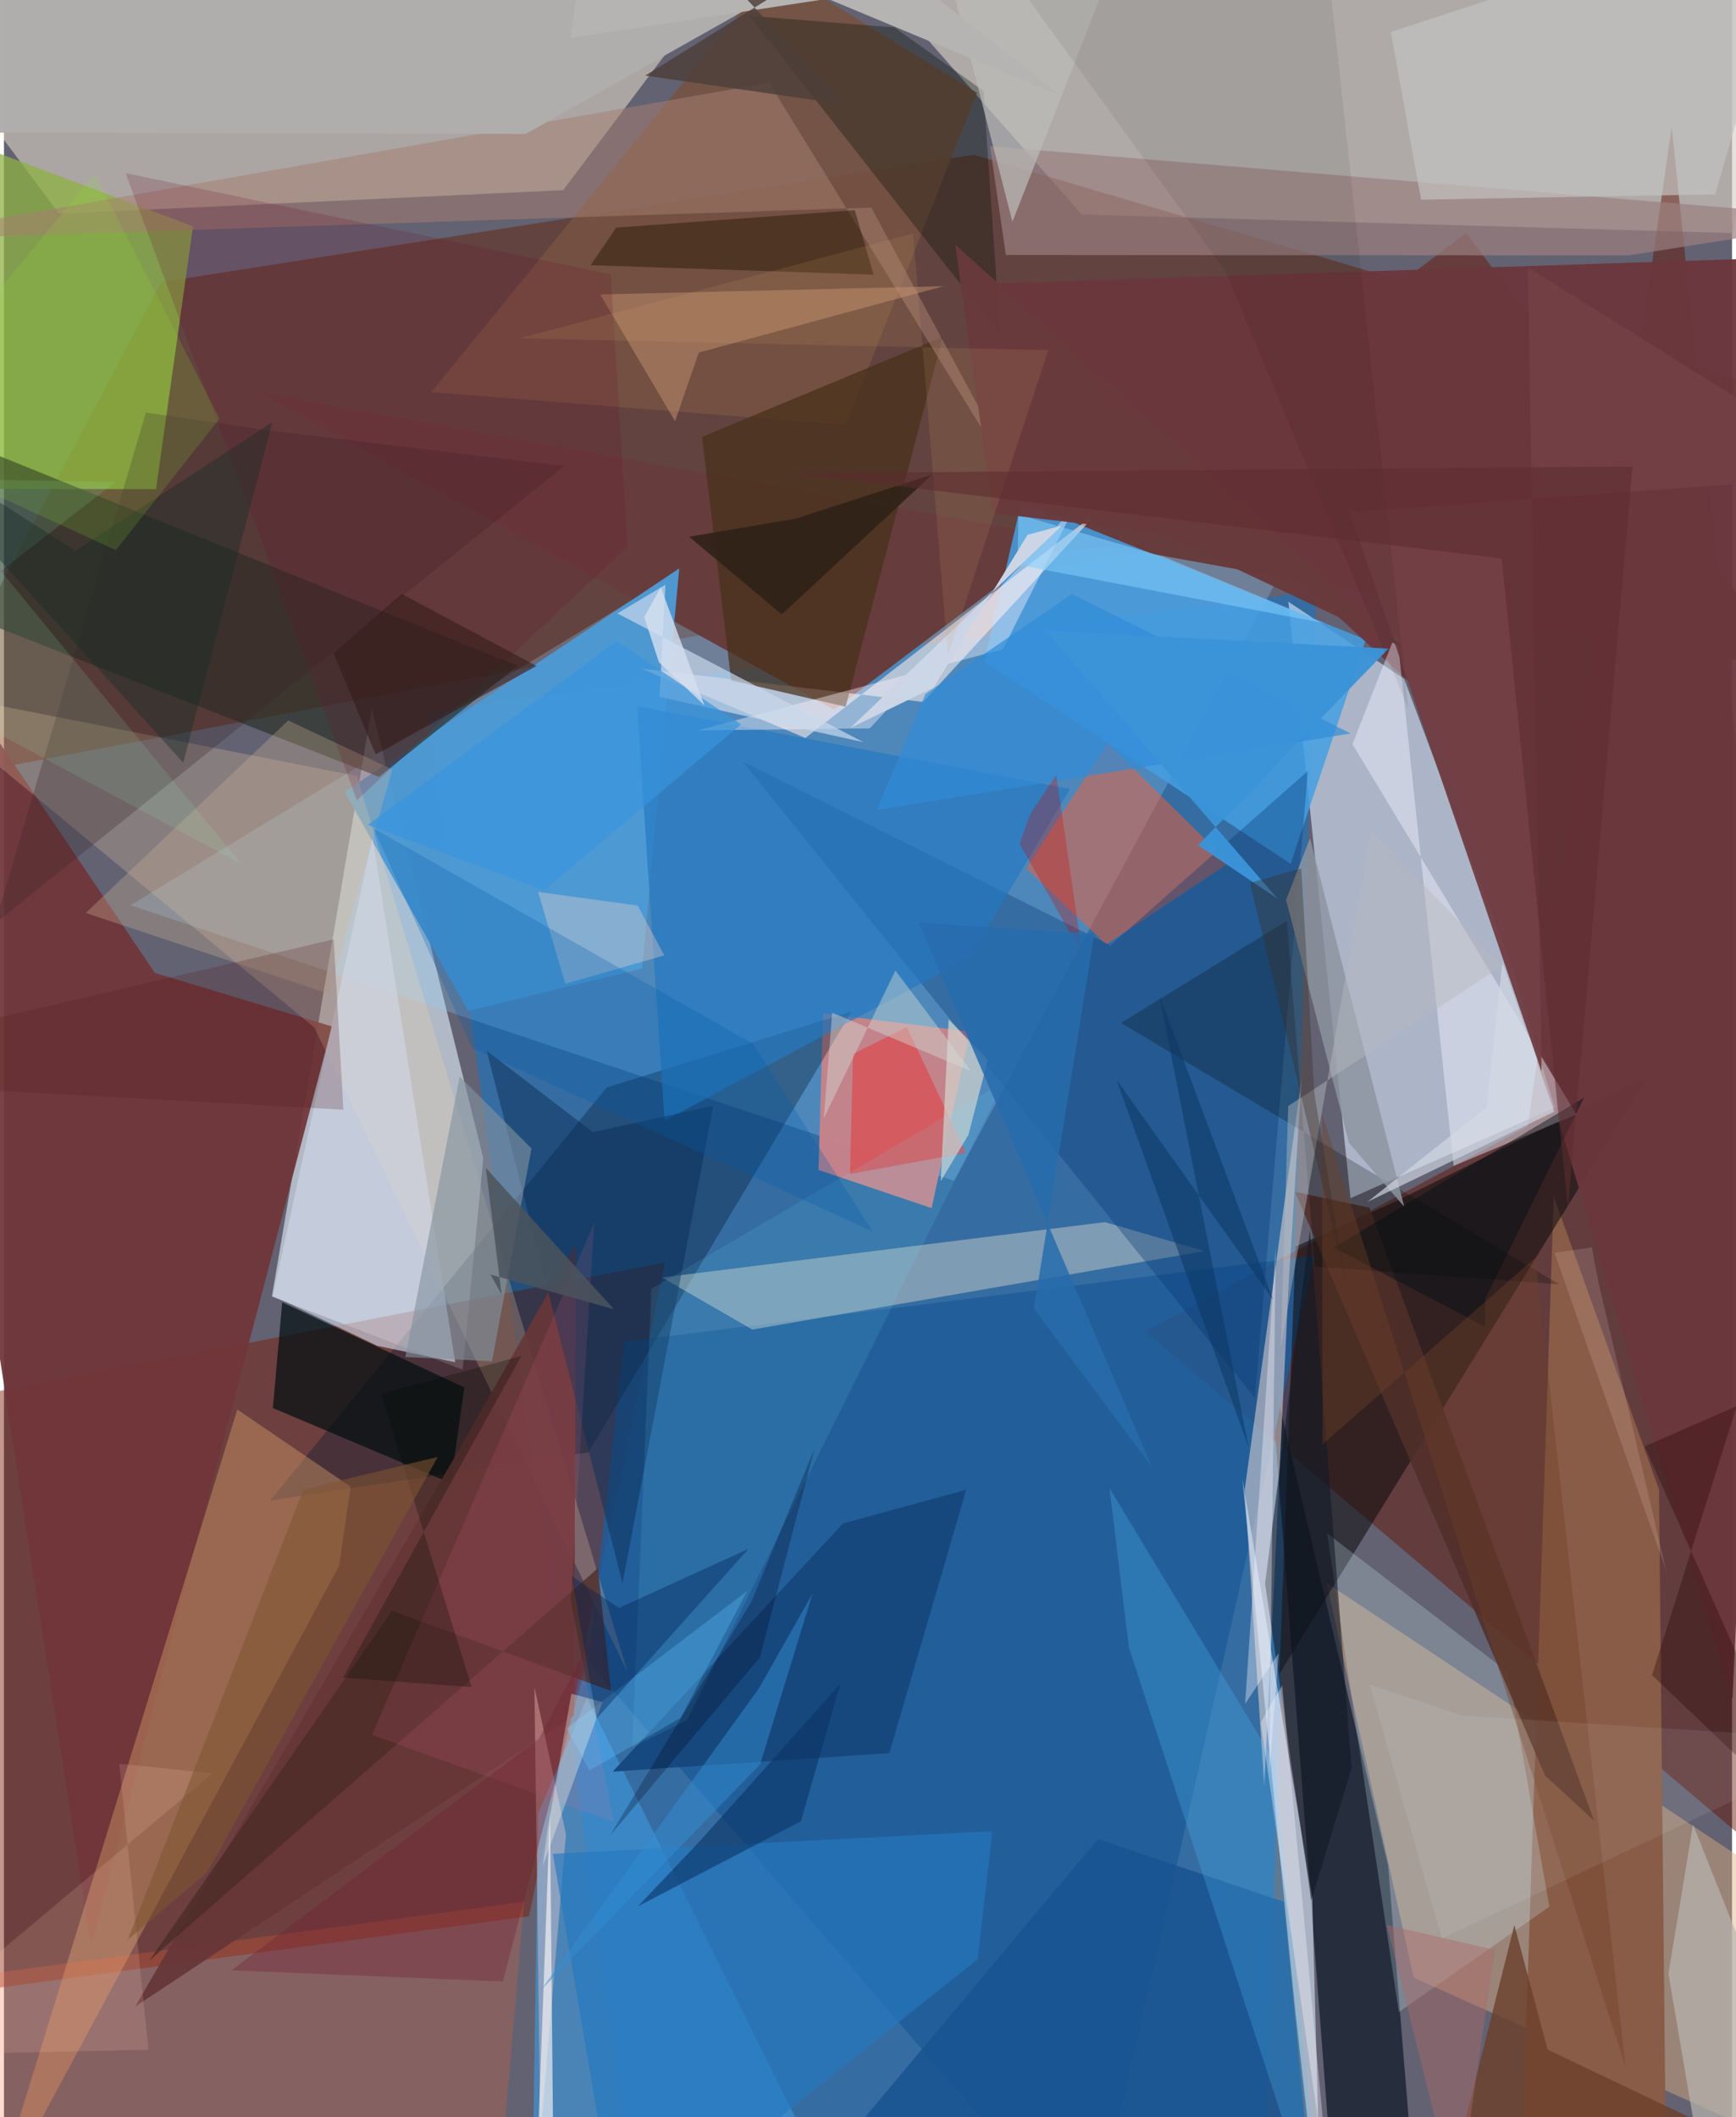 <svg xmlns="http://www.w3.org/2000/svg" width="228" height="278" viewBox="0 0 836 1024"><path fill="#636272" d="M0 0h836v1024H0z"/><path fill="#1d72bd" fill-opacity=".647" d="M205.14 344.382l429.663-58.56L608.893 1086l-306.633-45.614z"/><path fill="#d9d1c6" fill-opacity=".647" d="M521.427 103.765L429.11-.96l422.264-5.59-14.87 119.302z"/><path fill="#e6f4ff" fill-opacity=".592" d="M129.61 627.1l92.315 35.358 9.973-102.176-53.958-217.715z"/><path fill="#631e00" fill-opacity=".451" d="M469.221 74.853L76.138 136.45-53.586 381.03 898 201.016z"/><path fill="#daedff" fill-opacity=".6" d="M621.352 291.039l30.074 288.492 102.796-45.564-76.854-205.64z"/><path fill="#7b1700" fill-opacity=".451" d="M-21.893 963.969l275.907-37.151 65.855-316.285-338.197 65.39z"/><path fill="#fef7dd" fill-opacity=".459" d="M386.405-62L-62-15.295l88.702 118.677 243.814-11.405z"/><path fill="#621000" fill-opacity=".459" d="M737.186 544.728l69.62-483.373L898 936.828 552.222 643.997z"/><path fill="#93d0fe" fill-opacity=".271" d="M629.789 254.696L459.674 571.141 61.236 437.843 307.908 287.72z"/><path fill="#e0af80" fill-opacity=".439" d="M863.755 914.111l-223.86-148.477 42.086 190.94L898 1053.161z"/><path fill="#70363a" fill-opacity=".937" d="M-62 270.501L73.01 470.558l85.658 25.902L42.099 940.726z"/><path fill="#663c3c" d="M123.54 189.737l742.75 134.411-158.888-211.457-305.845 230.581z"/><path fill="#c4838b" fill-opacity=".996" d="M396.25 490.16l71.16 8.828-18.632 85.347-54.71-18.476z"/><path fill="#182232" fill-opacity=".804" d="M645.072 1086l-32.788-426.761 57.332 243.194L684.536 1086z"/><path fill="#459ee2" fill-opacity=".847" d="M658.834 309.365l-166.587-66.819-17.983 77.396 148.184 97.832z"/><path fill="#8eb143" fill-opacity=".753" d="M73.589 236.607L-62 236.309-3.14 73.932l94.593 35.544z"/><path fill="#1e5c98" fill-opacity=".839" d="M634.184 607.264L525.7 1086 282.714 803.723l17.34-154.824z"/><path fill="#885c46" d="M732.855 1086l16.877-507.295 50.933 141.65 3.407 332.048z"/><path fill="#0e0b0e" fill-opacity=".557" d="M624.863 602.927l48.696-22.019 121.356-59.922-177.872 288.585z"/><path fill="#6b373c" fill-opacity=".957" d="M691.552 340.704l144.679 481.078 31.982-697.404-397.308 13.066z"/><path fill="#00152c" fill-opacity=".341" d="M291.583 525.937L128.73 725.779l154.04-23.293 127.32-213.269z"/><path fill="#f95d31" fill-opacity=".478" d="M592.661 417.35l-59.394 39.464-38.744-36.88 39.467-60.446z"/><path fill="#d69f6b" fill-opacity=".424" d="M112.873 681.743l54.838 37.319-5.579 38.235-169.2 314.422z"/><path fill="#efddd6" fill-opacity=".518" d="M600.266 720.272l9.428 143.366 11.805-242.7 6.272-99.266z"/><path fill="#4e9ad4" fill-opacity=".969" d="M308.708 468.48l17.989-193.571-161.93 108.089 59.78 105.94z"/><path fill="#d4e3f5" fill-opacity=".616" d="M632.858 917.234L637.45 1086l-12.915-115.078-25.403-255.67z"/><path fill="#3f94d7" fill-opacity=".675" d="M258.497 876.94l23.529-55.663L413.589 1086l-158.043-20.438z"/><path fill="#292f26" fill-opacity=".663" d="M248.475 322.05l-67.047 53.694-222.826-87.246L-62 196.341z"/><path fill="#efe5d1" fill-opacity=".392" d="M532.62 591.098l-214.23 26.79 43.652 25.18 218.683-37.953z"/><path fill="#ffd8ad" fill-opacity=".227" d="M170.763 375.344l130.97 433.497-151.62-311.911-199.079-164.844z"/><path fill="#feede8" fill-opacity=".58" d="M308.293 323.343l79.393 33.599L529.874 246.91l-85.187 92.593z"/><path fill="#003370" fill-opacity=".325" d="M535.234 457.208l95.585-84.34-25.644 303.255-247.809-307.762z"/><path fill="#755241" fill-opacity=".878" d="M470.743 44.915l-63.486 160.66-200.483-15.95L373.422-15.128z"/><path fill="#d1f3fb" fill-opacity=".235" d="M640.074 741.618l34.73 231.56 72.812-50.976L727.7 808.816z"/><path fill="#fe602c" fill-opacity=".224" d="M237.33 1086L-62 1021.886l24.945-63.21 288.661-38.91z"/><path fill="#9a7f7f" fill-opacity=".702" d="M484.69 123.322l-7.671-52.603L898 105.84l-112.019 17.69z"/><path fill="#010e11" fill-opacity=".694" d="M216.124 717.353l-86.032-36.333 4.515-51.12 88.118 41.168z"/><path fill="#cfd6e5" fill-opacity=".631" d="M218.302 658.852l-39.964-253.588-48.244 221.463 50.467 24.183z"/><path fill="#f1f2fc" fill-opacity=".439" d="M760.695 539.043l-59.394 24.877-27.512-258.676-21.428 54.692z"/><path fill="#47301a" fill-opacity=".722" d="M454.187 162.88l-47.008 178.937-55.39-12.779-14.057-117.74z"/><path fill="#2478c0" fill-opacity=".675" d="M306.284 341.531l209.44 40.057-48.46 81.521-147.686 78.96z"/><path fill="#195491" fill-opacity=".859" d="M635.28 1086l-250.437-24.158 144.46-172.37 89.887 30.392z"/><path fill="#a67e70" fill-opacity=".518" d="M370.18 40l135.863 220.94-86.438-160.533L-62 116.203z"/><path fill="#16487e" fill-opacity=".984" d="M428.344 847.934l-133.86 8.951 111.41-120.042 59.643-16.312z"/><path fill="#081209" fill-opacity=".325" d="M430.867 13.293l43.005 30.702 8.017 117.685L360.632 7.67z"/><path fill="#dc494d" fill-opacity=".69" d="M465.423 557.57l-28.597-60.801-26.069 13.016-1.465 58.007z"/><path fill="#502f29" fill-opacity=".863" d="M769.282 880.654L660.56 584.087l-36.012-7.651 120.993 282.31z"/><path fill="#673738" fill-opacity=".937" d="M275.826 829.692l.895-227.961-58.237 102.232L63.45 970.547z"/><path fill="#c39270" fill-opacity=".494" d="M324.665 203.768l11.461-33.249 118.5-32.105-166.177 4z"/><path fill="#ffd4ce" fill-opacity=".365" d="M271.87 887.17l-15.242-71.223 3.01 226.182-1.999 13.73z"/><path fill="#0d2f58" fill-opacity=".514" d="M284.89 547.584l-51.329-39.332 65.663 257.552 43.948-230.977z"/><path fill="#6d402c" fill-opacity=".804" d="M892.072 1060.616l-145.29-69.3-16.102-60.249L691.829 1086z"/><path fill="#fff8ff" fill-opacity=".396" d="M483.268 313.982l34.55-68.586-98.944 106.884-83.29.993z"/><path fill="#b6b5af" fill-opacity=".702" d="M817.144 882.455l-11.91 72.145 22.35 131.4H898z"/><path fill="#2478c0" fill-opacity=".643" d="M265.549 896.646l212.636-10.974-7.13 61.91L297.75 1086z"/><path fill="#c2c2c1" fill-opacity=".69" d="M868.998-49.111L670.92 15.435l14.632 81.147 142.318-2.583z"/><path fill="#d4d4cf" fill-opacity=".706" d="M453.198 571.261l13.364-22.325 9.429-36.375-18.969-19.488z"/><path fill="#83929e" fill-opacity=".612" d="M194.158 656.353L220.47 520.63l34.733 34.85-19.066 102.908z"/><path fill="#c8d8ec" fill-opacity=".694" d="M415.813 358.99l-119.04-62.3 23.21-13.867-2.803 54.253z"/><path fill="#50c3ff" fill-opacity=".243" d="M614.381 851.582L534.79 719.677l9.45 77.18L638.465 1086z"/><path fill="#251501" fill-opacity=".455" d="M296.218 110.103l-12.394 18.156 136.872 4.589-9.084-31.17z"/><path fill="#372527" fill-opacity=".29" d="M271.061 225.4L-4.319 446.732l73.006-247.2 58.08 8.503z"/><path fill="#d0b494" fill-opacity=".31" d="M39.553 441.57l117.63 39.108 30.693-108.536-50.37-23.66z"/><path fill="#4c2c28" fill-opacity=".765" d="M70.236 948.364L287.327 758.51l6.328 59.34-105.89-38.766z"/><path fill="#000600" fill-opacity=".239" d="M634.084 612.567l-13.496-167.14-80.191 49.33 211.891 126.394z"/><path fill="#72e3ff" fill-opacity=".11" d="M330.37 831.96l-26.463 13.179 9.305-221.753 170.296-99.906z"/><path fill="#308cd7" fill-opacity=".675" d="M445.797 335.645l-23.505 56.139 229.228-37.025-134.887-67.426z"/><path fill="#8c959f" fill-opacity=".835" d="M620.255 435.236l11.58-29.827 45.579 178.244-26.672-30.792z"/><path fill="#bcbcb9" fill-opacity=".714" d="M452.958-29.078l191.326-16.407-94.84-4.591-61.582 157.32z"/><path fill="#fb6d90" fill-opacity=".122" d="M295.05 881.276l-117.025-42.195 107.527-247.55-11.347 182.634z"/><path fill="#101926" fill-opacity=".576" d="M610.095 765.972l22.35 153.177 19.5-63.815-20.12-260.698z"/><path fill="#701630" fill-opacity=".204" d="M170.768 387.067l130.9-122.706-8.11-131.596L58.856 83.733z"/><path fill="#afaeac" fill-opacity=".992" d="M252.437 64.773L373.08-3.308-33.624-62-62 63.979z"/><path fill="#0b3364" fill-opacity=".592" d="M385.579 880.844l-78.87 41.16 29.98-31.566 67.869-75.96z"/><path fill="#ffdece" fill-opacity=".314" d="M306.542 437.993l12.91 24.094-47.874 13.715-13.188-44.412z"/><path fill="#f8f4fd" fill-opacity=".369" d="M615.254 603.115l-14.807 220.967 16.214-24.434-4.616 58.742z"/><path fill="#714045" fill-opacity=".961" d="M898 229.709l-246.922 18.03 92.801 270.639-6.635-389.08z"/><path fill="#fbf9f9" fill-opacity=".631" d="M257.777 1050.18l89.983-1.91-82.034-8.239-1.572-164.015z"/><path fill="#ffc7b5" fill-opacity=".161" d="M100.893 857.72l-45.104-4.68L69.904 991.4-62 994.24z"/><path fill="#6f2132" fill-opacity=".369" d="M285.442 790.017l-26.52 50.853-148.823 112.112 131.247 5.393z"/><path fill="#83d0fe" fill-opacity=".541" d="M490.38 273.122l.383-24.258 70.434 20.485 77.488 32.06z"/><path fill="#005bae" fill-opacity=".263" d="M178.876 400.704l183.496 104.143 57.955 90.858-193.881-88.834z"/><path fill="#cd0900" fill-opacity=".286" d="M496.594 393.517l-5.248 14.59 30.342 53.68-12.619-86.972z"/><path fill="#250003" fill-opacity=".322" d="M797.287 810.206l78.967 75.247L793.7 699.567l44.6-19.507z"/><path fill="#d4dcd6" fill-opacity=".431" d="M467.873 518.11l-67.193-28.3-4.088 51.119 34.667-71.51z"/><path fill="#531c1d" fill-opacity=".231" d="M159.515 454.326l4.7 82.388-211.48-11.582L-62 506.082z"/><path fill="#cbd5e5" fill-opacity=".992" d="M409.53 352.038l102.222-97.814-16.527 4.428-45.496 73.936z"/><path fill="#338dd2" fill-opacity=".49" d="M391.176 770.755l-25.402 82.725-105.968 108.985 105.367-145.76z"/><path fill="#91e9b1" fill-opacity=".149" d="M54.117 233.026L-62 323.064l176.833 94.856-152.829-186.28z"/><path fill="#5fbffe" fill-opacity=".31" d="M272.21 835.97l87.446-66.582-32.323 61.528-44.056 25.422z"/><path fill="#693a3c" fill-opacity=".969" d="M460.19 118.346l18.445 129.873 80.73 9.503 117.547 55.54z"/><path fill="#3b93d8" fill-opacity=".969" d="M503.822 304.967l165.976 8.76-92.14 95.09 38.528 25.89z"/><path fill="#000f14" fill-opacity=".451" d="M764.412 530.902l-121.087 72.463 73.062 38.263.3-13.617z"/><path fill="#000018" fill-opacity=".259" d="M293.02 888.035l72.655-86.372 26.562-101.335-30.607 74.228z"/><path fill="#d2d8e4" fill-opacity=".671" d="M717.264 535.512l7.637-70.287L750 537.705l-90.39 43.614z"/><path fill="#0d3866" fill-opacity=".561" d="M602.077 699.916l-43.19-218.72 55.06 147.388L538.21 522.23z"/><path fill="#040c00" fill-opacity=".278" d="M182.37 674.054l67.915-18.186-86.324 155.572 62.287 4.56z"/><path fill="#080d00" fill-opacity=".067" d="M450.96-62h184.635l43.834 404.763-88.638-211.769z"/><path fill="#2f2218" fill-opacity=".894" d="M376.301 297.178l72.82-67.713-66.012 21.372-51.618 8.765z"/><path fill="#b7b8bf" fill-opacity=".451" d="M725.125 466.963l-63.913-64.774-43.508 249.792 3.587-117.038z"/><path fill="#f6f5ff" fill-opacity=".365" d="M618.38 815.211l24.044 256.892-34.375-238.865 3.63-6.862z"/><path fill="#fffae7" fill-opacity=".337" d="M274.48 819.202l15.042 3.993-28.823 79.212 2.543-18.722z"/><path fill="#001f50" fill-opacity=".376" d="M286.705 831.254l-12.083-68.973 22.89 15.446 62.67-28.625z"/><path fill="#3994dc" fill-opacity=".694" d="M296.478 310.073l60.145 40.286-95.255 80.194-85.412-31.56z"/><path fill="#d8a068" fill-opacity=".137" d="M456.676 317.247l-16.834-204.33L249.38 163.64l255.785 5.727z"/><path fill="#704127" fill-opacity=".376" d="M784.444 999.723L740.8 608.306l-102.893 90.307-.214-159.707z"/><path fill="#392b20" fill-opacity=".353" d="M627.621 420.06l-24.823 6.928 46.084 192.202-14.902-89.812z"/><path fill="#efffff" fill-opacity=".078" d="M705.098 829.748l-44.367-15.013 34.873 122.84L898 841.914z"/><path fill="#172c25" fill-opacity=".404" d="M34.56 266.415l95.298-62.259L86.74 368.899-62 204.57z"/><path fill="#276cad" fill-opacity=".855" d="M498.238 632.922l29.239-181.162-84.98-5.568 112.78 263.167z"/><path fill="#7f5533" fill-opacity=".565" d="M144.912 720.385L59.884 938.238l38.598-32.92L209.84 704.675z"/><path fill="#b5b4b2" d="M274.274 18.383l8.108-67.317 228.372 95.08L443.31-7.436z"/><path fill="#d4dfef" fill-opacity=".812" d="M317.756 284.027l21.095 57.09-21.983-20.794-7.143-21.852z"/><path fill="#92dc35" fill-opacity=".169" d="M-62 212.777l116.145 53.319 50.114-63.6L43.97 83.953z"/><path fill="#341b1a" fill-opacity=".573" d="M179.82 364.85l-20.443-48.956 33.098-28.591 65.214 34.803z"/><path fill="#4d3f39" fill-opacity=".824" d="M310.238 36.562L468.614-62H301.663L407.046 50.542z"/><path fill="#5c2c30" fill-opacity=".557" d="M724.575 270.104l-344.24-41.2 407.5-3.277-31.239 358.428z"/><path fill="#4c545d" fill-opacity=".851" d="M233.132 564.89l61.961 68.348-59.715-16.772 5.361 9.592z"/><path fill="#fadadc" fill-opacity=".157" d="M750.12 605.968l18.066-2.662 3.052 16.307 33.05 140.574z"/><path fill="#ad6968" fill-opacity=".443" d="M721.253 943.148l-52.275-12.086 27.086 108.321L700.39 1086z"/></svg>